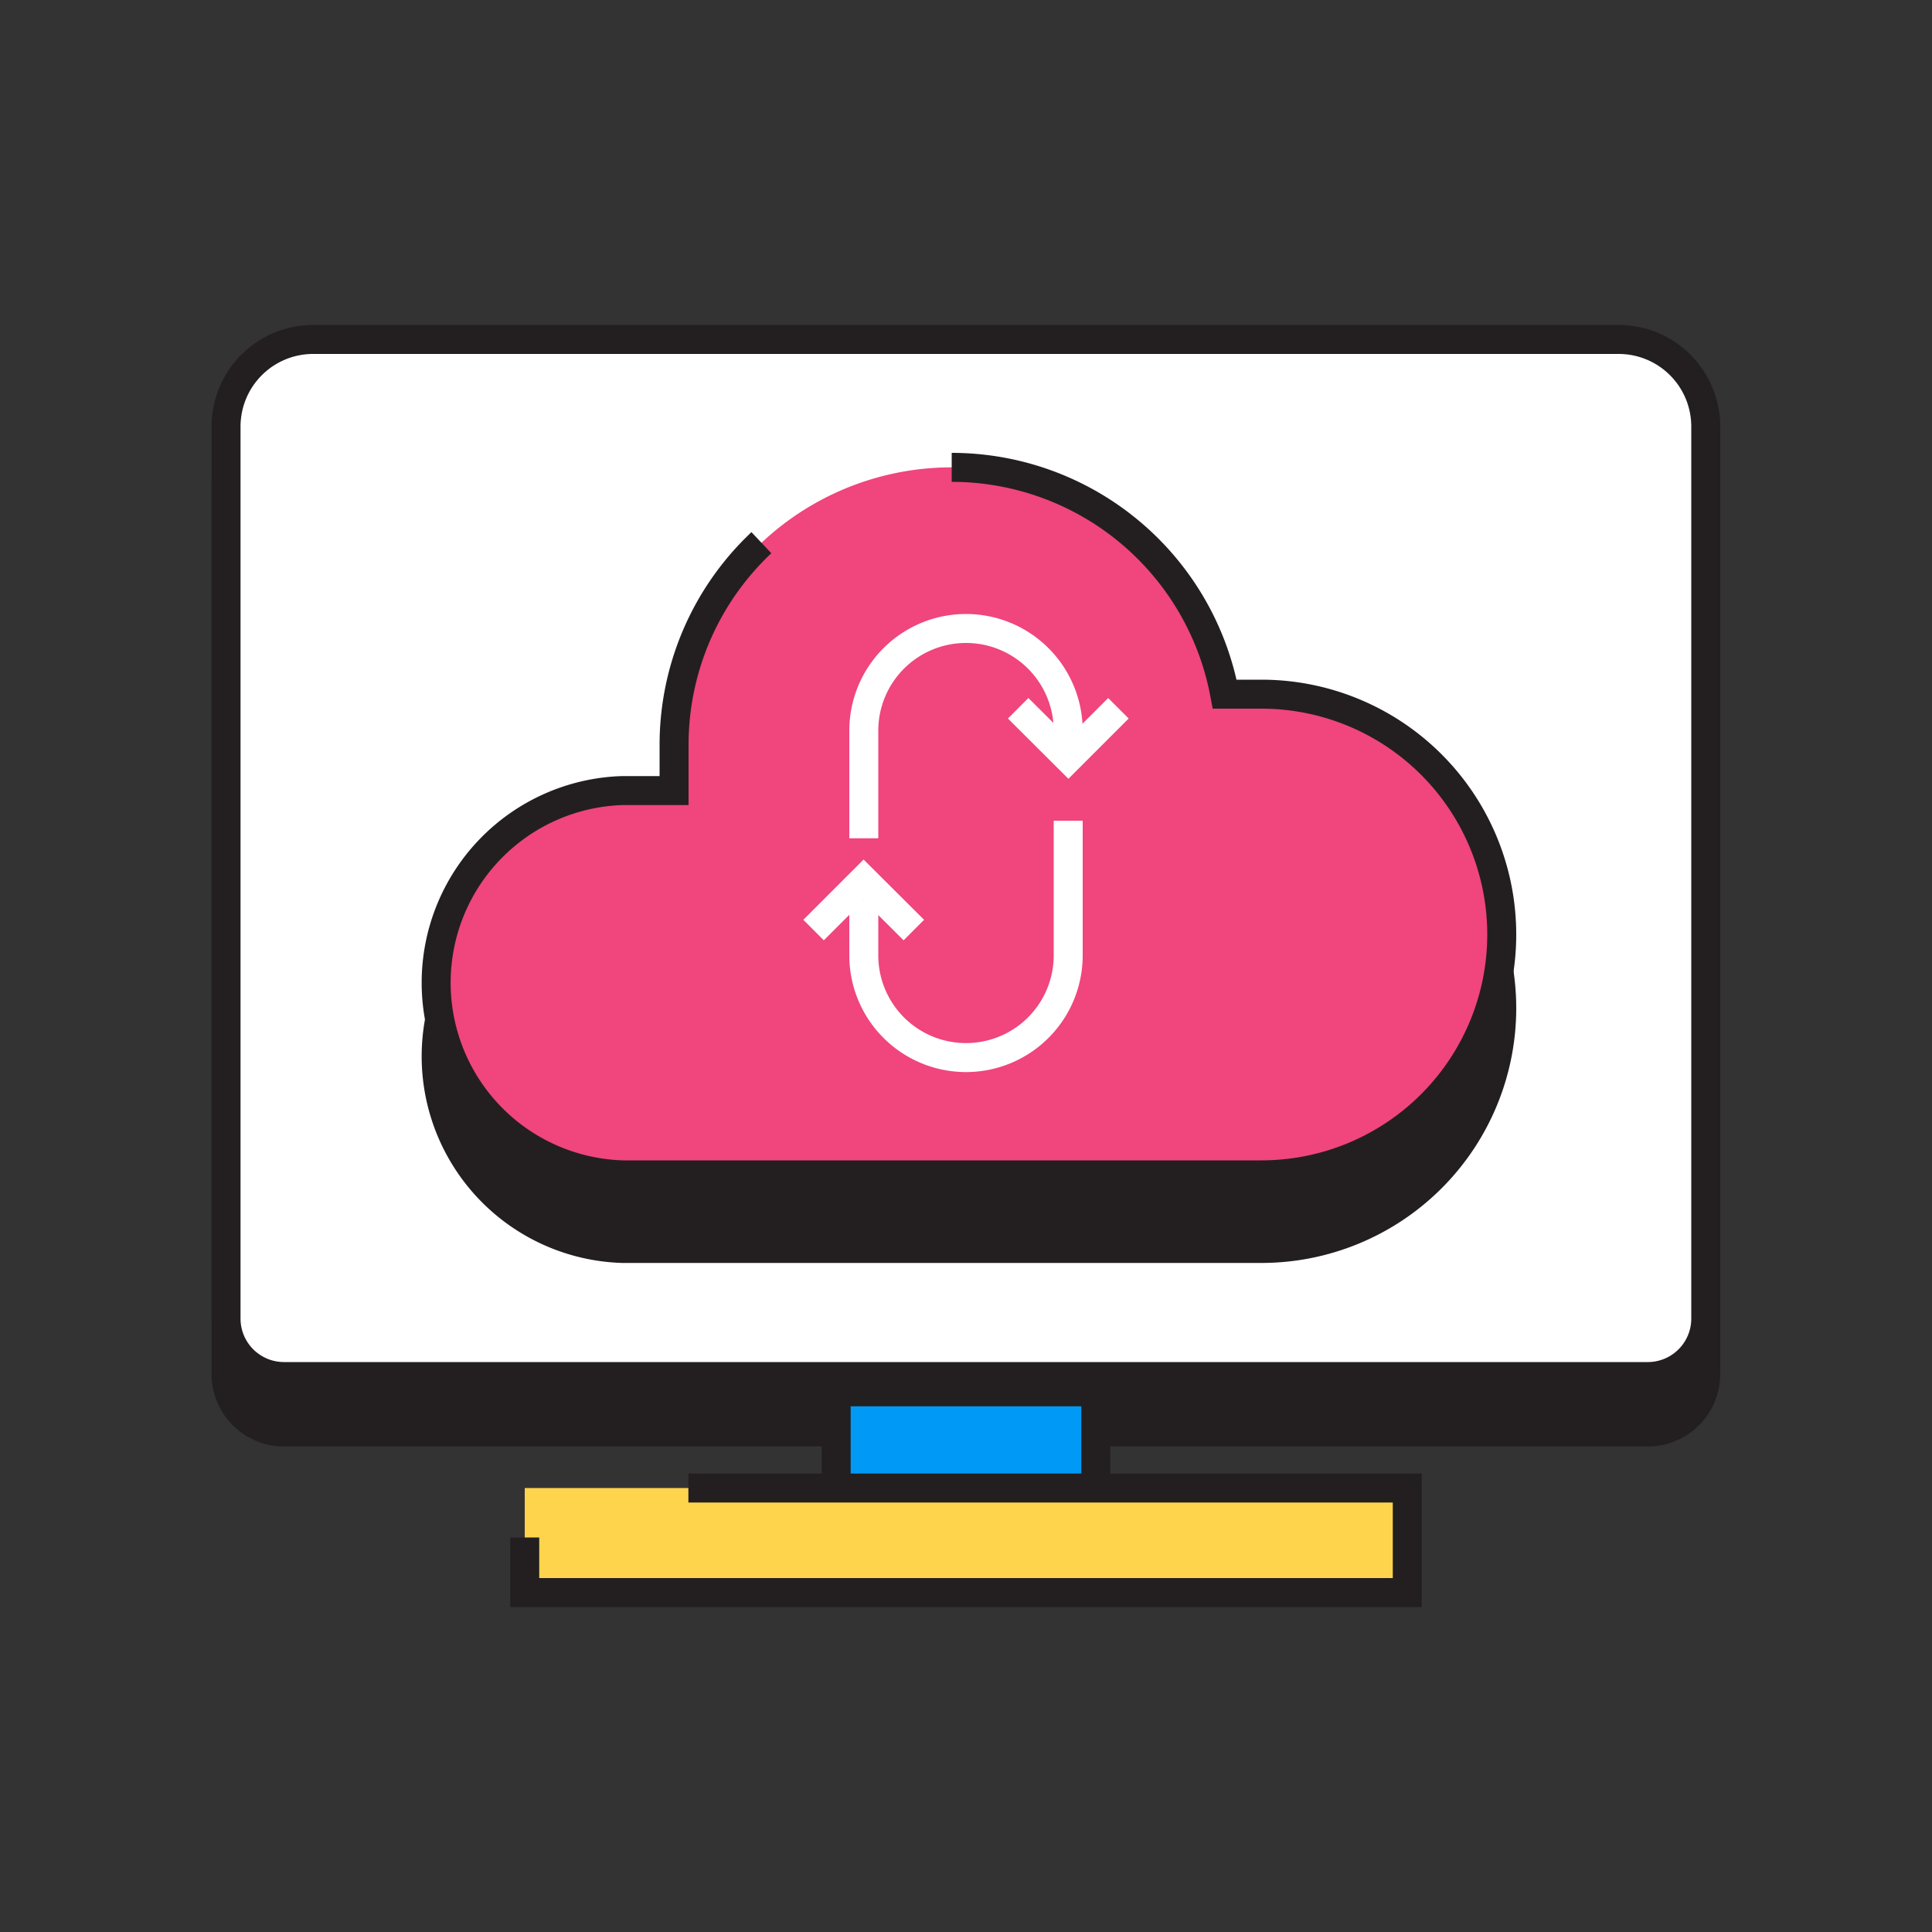 <svg xmlns="http://www.w3.org/2000/svg" viewBox="0 0 100 100"><rect x="0" y="0" width="100" height="100" fill="#333333" stroke="none"/><defs><style>.cls-1{fill:#231f20;}.cls-1,.cls-2,.cls-3,.cls-5{stroke:#231f20;}.cls-1,.cls-2,.cls-3,.cls-5,.cls-7{stroke-miterlimit:10;stroke-width:1.5px;}.cls-2{fill:#fff;}.cls-3{fill:#0099f5;}.cls-4{fill:#ffd44d;}.cls-5,.cls-7{fill:none;}.cls-6{fill:#f0457d;}.cls-7{stroke:#fff;}</style></defs><g id="Layer_2" data-name="Layer 2"><path class="cls-1" d="M16.22,20.44H83.78a4.51,4.51,0,0,1,4.51,4.51V71.12a3,3,0,0,1-3,3H14.7a3,3,0,0,1-3-3V24.95A4.51,4.51,0,0,1,16.22,20.44Z"/><path class="cls-2" d="M16.22,17.57H83.78a4.51,4.51,0,0,1,4.51,4.51V68.25a3,3,0,0,1-3,3H14.7a3,3,0,0,1-3-3V22.08A4.51,4.51,0,0,1,16.22,17.57Z"/><rect class="cls-3" x="43.28" y="72.04" width="13.44" height="5.83"/><rect class="cls-4" x="27.16" y="77.02" width="45.69" height="5.41"/><polyline class="cls-5" points="35.63 77.02 72.84 77.02 72.84 82.43 27.16 82.43 27.16 79.58"/><path class="cls-1" d="M65.29,39.74h-1.9A14.38,14.38,0,0,0,49.26,28h0A14.37,14.37,0,0,0,34.89,42.38v2.35H32.21a9.95,9.95,0,0,0,0,19.89H65.29a12.44,12.44,0,0,0,0-24.88Z"/><path class="cls-6" d="M65.29,35.93h-1.9A14.38,14.38,0,0,0,49.26,24.19h0A14.37,14.37,0,0,0,34.89,38.56v2.36H32.21a9.95,9.95,0,0,0,0,19.89H65.29a12.44,12.44,0,0,0,0-24.88Z"/><path class="cls-5" d="M39.41,28.09a14.36,14.36,0,0,0-4.52,10.47v2.36H32.21a9.95,9.95,0,0,0,0,19.89H65.29a12.44,12.44,0,0,0,0-24.88h-1.9A14.38,14.38,0,0,0,49.26,24.19h0"/><path class="cls-7" d="M44.71,43.39V37.82A5.29,5.29,0,0,1,50,32.53h0a5.29,5.29,0,0,1,5.29,5.29v1.44"/><path class="cls-7" d="M55.29,42.48v7A5.29,5.29,0,0,1,50,54.74h0a5.29,5.29,0,0,1-5.29-5.29V46.61"/><polyline class="cls-7" points="42.11 48.14 44.7 45.55 47.3 48.14"/><polyline class="cls-7" points="57.89 36.66 55.3 39.25 52.7 36.66"/></g></svg>